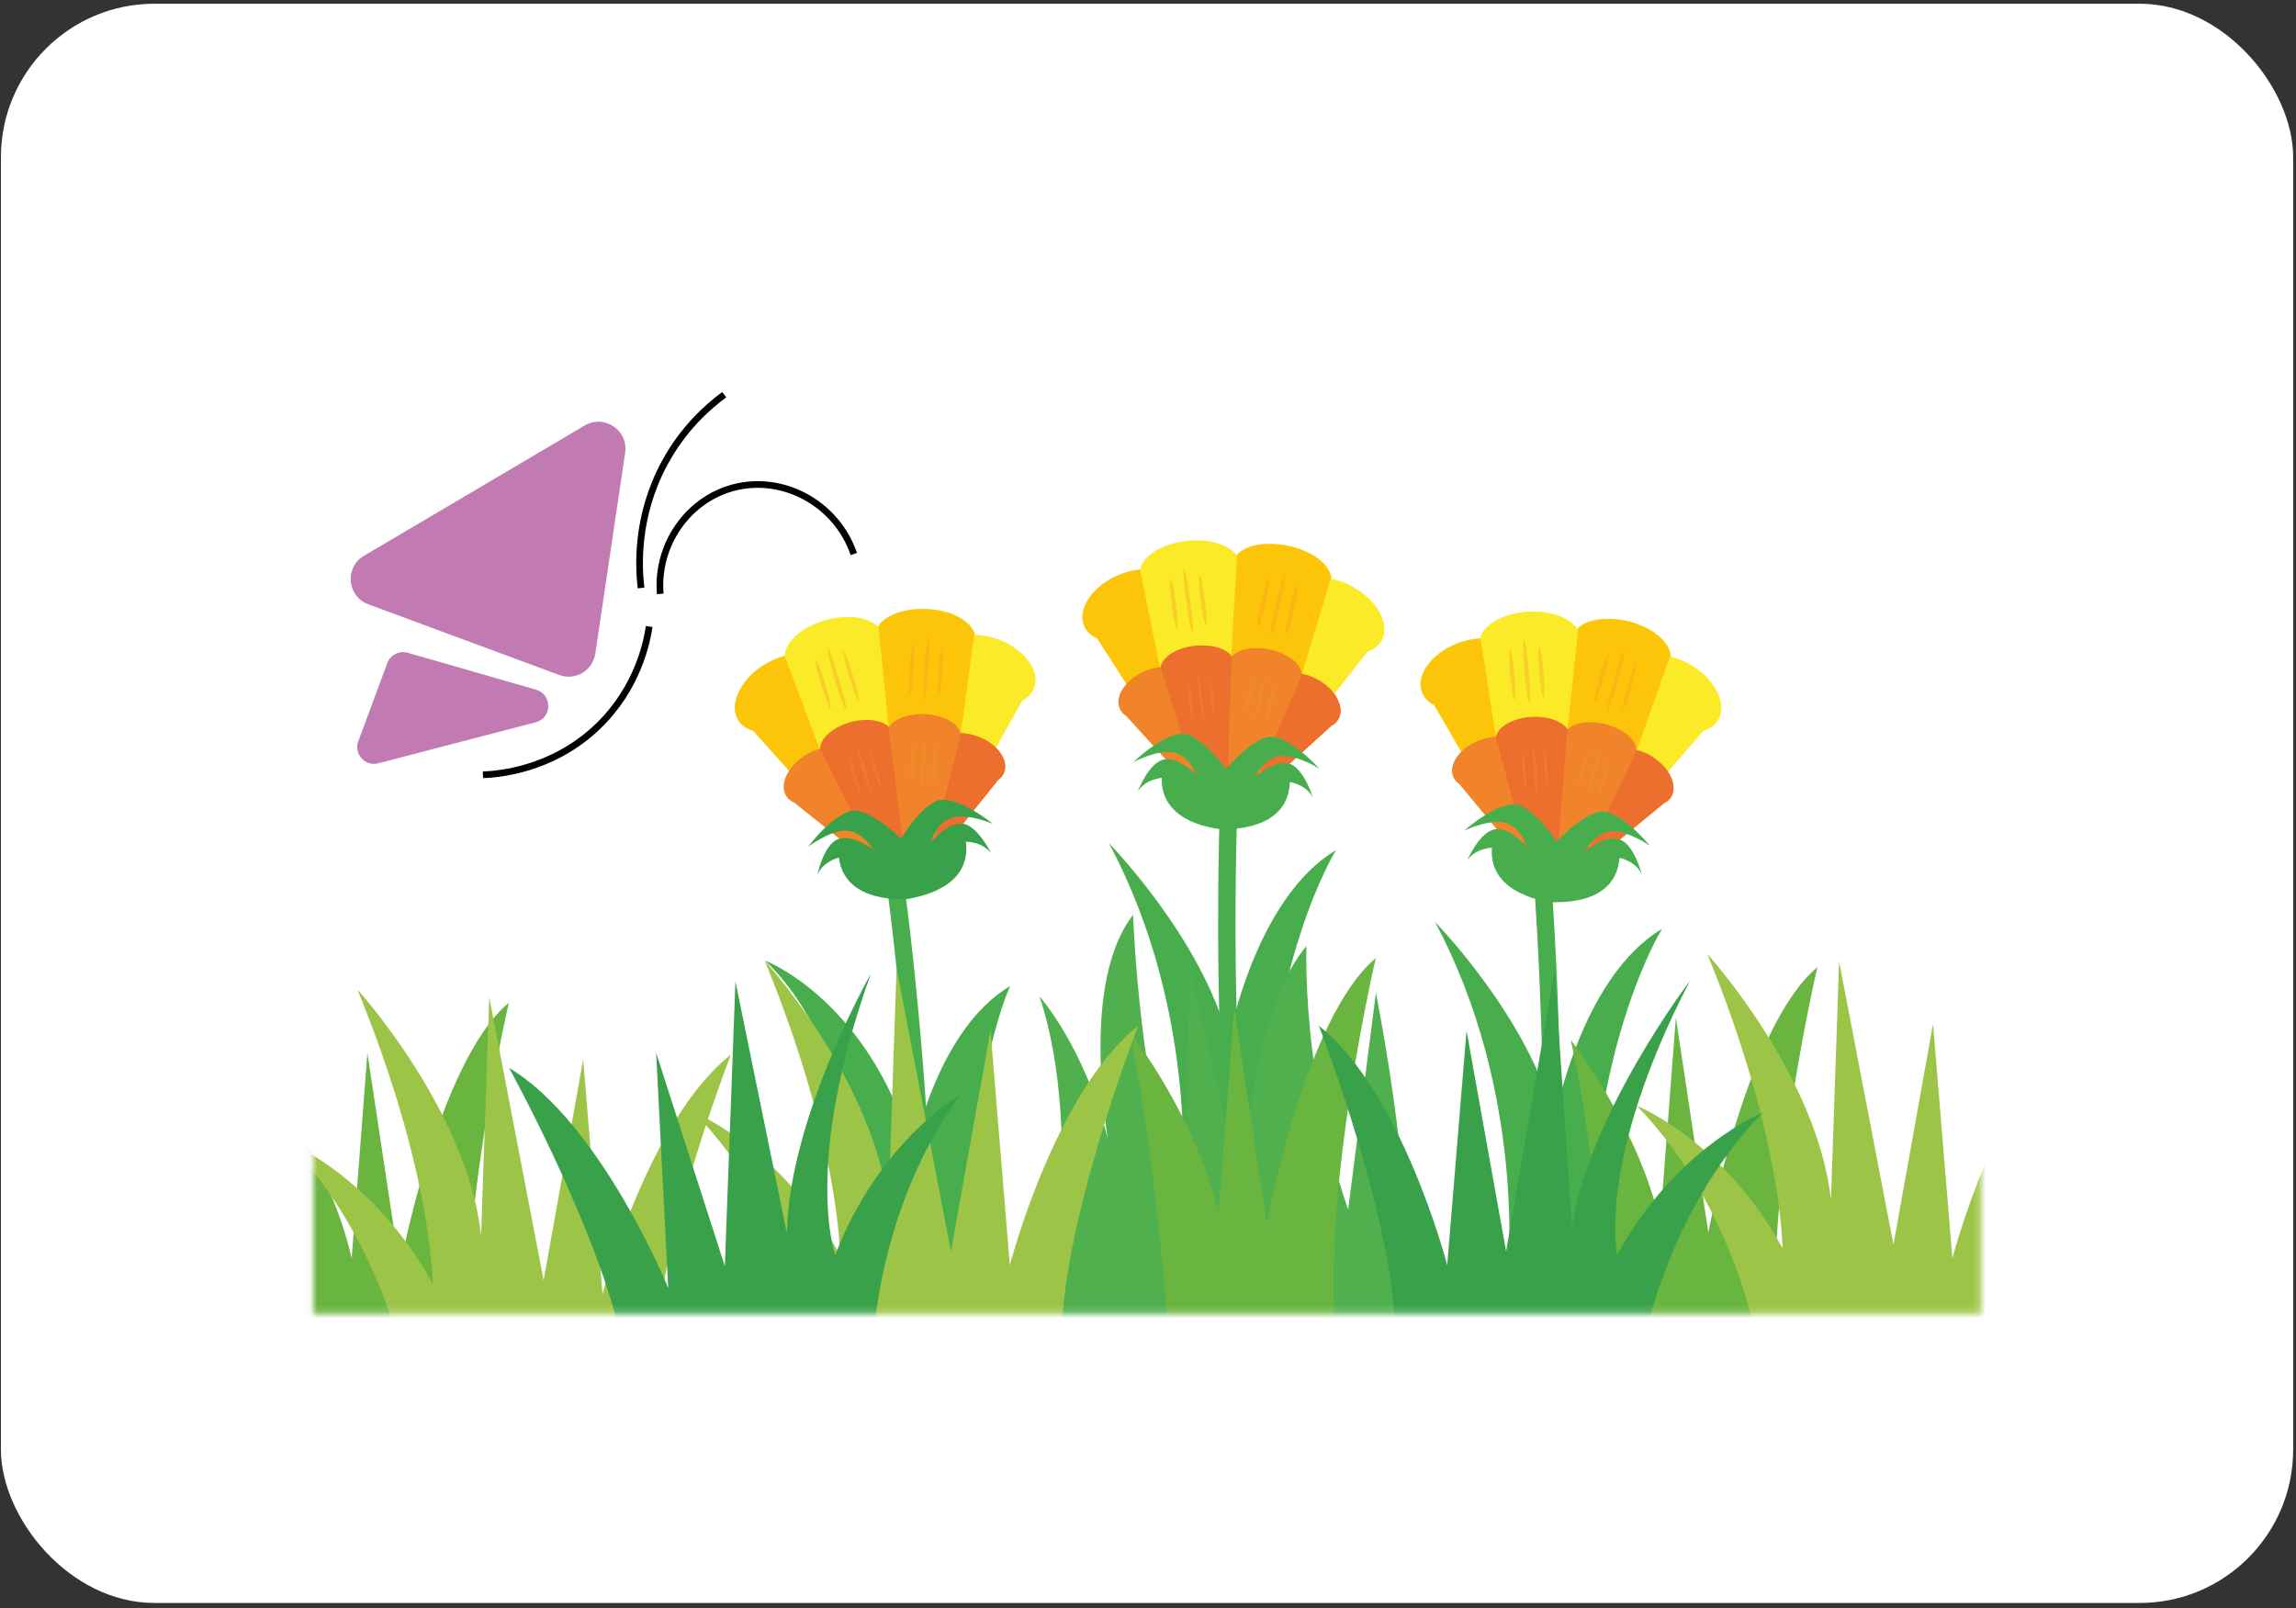 <svg width="344" height="241" viewBox="0 0 344 241" fill="none" xmlns="http://www.w3.org/2000/svg">
<rect x="0" y="0" width="344" height="241" fill="#333333" stroke="none"/>
<rect x="0.138" y="0.559" width="343.438" height="239.623" rx="23" fill="white"/>
<mask id="mask0_55_2" style="mask-type:luminance" maskUnits="userSpaceOnUse" x="46" y="43" width="251" height="154">
<path d="M296.794 43.912H46.92V196.828H296.794V43.912Z" fill="white"/>
</mask>
<g mask="url(#mask0_55_2)">
<path d="M185.898 183.591C185.241 183.591 184.676 183.093 184.608 182.437C181.01 149.446 183.114 112.133 183.137 111.771C183.182 111.047 183.793 110.504 184.517 110.55C185.241 110.595 185.784 111.206 185.739 111.93C185.739 112.292 183.612 149.401 187.187 182.165C187.278 182.889 186.757 183.523 186.033 183.591C185.988 183.591 185.943 183.591 185.898 183.591Z" fill="#48AE4D"/>
<path d="M138.493 201.987C139.149 201.942 139.669 201.399 139.669 200.72C140.484 167.548 135.234 130.552 135.166 130.19C135.053 129.489 134.42 128.991 133.696 129.081C132.994 129.195 132.496 129.851 132.587 130.552C132.632 130.914 137.859 167.706 137.044 200.652C137.044 201.376 137.587 201.964 138.312 201.987C138.357 201.987 138.402 201.987 138.447 201.987H138.493Z" fill="#48AE4D"/>
<path d="M230.903 214.07C230.903 214.07 230.813 214.07 230.768 214.07C230.043 214.002 229.523 213.369 229.591 212.645C233.166 175.784 229.862 132.747 229.84 132.317C229.772 131.593 230.315 130.982 231.039 130.914C231.741 130.869 232.374 131.389 232.442 132.114C232.465 132.543 235.813 175.807 232.193 212.893C232.125 213.572 231.56 214.07 230.903 214.07Z" fill="#48AE4D"/>
<path d="M149.602 95.819C148.402 95.367 147.181 95.14 146.072 95.118C145.597 93.059 142.542 91.384 138.786 91.226C135.437 91.09 132.563 92.221 131.522 93.873C130.142 92.493 127.087 92.018 123.852 92.877C120.209 93.85 117.607 96.159 117.584 98.263C116.498 98.534 115.366 99.032 114.28 99.734C110.796 102.019 109.189 105.707 110.683 107.97C111.158 108.717 111.927 109.192 112.855 109.463L120.978 118.537L134.125 117.225L147.226 115.618L153.154 104.983C153.991 104.531 154.625 103.897 154.942 103.06C155.892 100.526 153.516 97.29 149.624 95.819H149.602Z" fill="#FAEA27"/>
<path d="M143.968 109.848L145.959 95.118L146.005 94.937C145.846 94.439 145.552 93.986 145.122 93.556C145.032 93.443 144.918 93.353 144.783 93.24C144.67 93.149 144.556 93.059 144.421 92.968C144.421 92.968 144.398 92.968 144.375 92.945C144.262 92.855 144.127 92.787 143.991 92.697C143.968 92.697 143.945 92.674 143.923 92.651C143.787 92.583 143.674 92.493 143.538 92.425C143.516 92.425 143.47 92.38 143.448 92.38C143.312 92.312 143.199 92.244 143.063 92.199C143.018 92.199 142.973 92.153 142.927 92.131C142.814 92.086 142.678 92.018 142.543 91.972C142.475 91.95 142.407 91.927 142.362 91.905C142.248 91.859 142.113 91.814 142 91.791C141.932 91.769 141.841 91.746 141.751 91.724C141.637 91.678 141.524 91.656 141.411 91.633C141.321 91.611 141.208 91.588 141.117 91.565C141.004 91.543 140.891 91.52 140.8 91.497C140.687 91.497 140.574 91.452 140.438 91.429C140.348 91.429 140.257 91.384 140.144 91.384C140.008 91.384 139.85 91.339 139.714 91.339C139.646 91.339 139.556 91.339 139.488 91.316C139.262 91.316 139.035 91.271 138.809 91.271C138.402 91.271 137.994 91.271 137.61 91.271C137.429 91.271 137.27 91.294 137.112 91.316C136.908 91.316 136.682 91.339 136.478 91.384C136.252 91.407 136.049 91.452 135.822 91.497C135.686 91.52 135.573 91.543 135.438 91.565C135.189 91.633 134.94 91.701 134.691 91.769C134.623 91.769 134.555 91.814 134.487 91.837C134.216 91.927 133.967 92.04 133.718 92.153C133.695 92.153 133.65 92.176 133.627 92.199C133.356 92.335 133.13 92.47 132.881 92.606C132.406 92.9 132.021 93.262 131.727 93.647C131.659 93.828 131.614 93.941 131.614 93.941L133.152 109.124L139.126 116.41L122.97 112.677L117.562 98.286C116.476 98.557 115.344 99.055 114.258 99.756C110.774 102.042 109.167 105.73 110.661 107.993C111.136 108.739 111.905 109.215 112.833 109.486L120.956 118.56L134.103 117.247L141.728 116.32C142.769 113.333 143.991 109.871 143.991 109.871L143.968 109.848Z" fill="#FDC50A"/>
<path d="M146.503 110.369C145.62 110.029 144.715 109.871 143.9 109.848C143.561 108.332 141.298 107.11 138.538 106.997C136.071 106.907 133.944 107.721 133.175 108.943C132.157 107.925 129.894 107.585 127.518 108.219C124.826 108.943 122.902 110.64 122.902 112.179C122.11 112.382 121.273 112.744 120.481 113.265C117.924 114.939 116.725 117.655 117.834 119.329C118.105 119.759 118.512 120.053 118.988 120.257L129.6 128.742L135.279 128.38H135.347H135.415L141.027 127.475L149.512 116.885C149.942 116.568 150.259 116.184 150.44 115.709C151.141 113.853 149.399 111.455 146.525 110.369H146.503Z" fill="#F1842A"/>
<path d="M135.212 125.506L133.13 108.898C132.089 107.902 129.871 107.563 127.518 108.196C124.826 108.92 122.902 110.617 122.902 112.156H122.857L130.89 128.176L133.537 127.09L136.999 126.23L135.212 125.484V125.506Z" fill="#ED6F2D"/>
<path d="M146.502 110.369C145.643 110.052 144.76 109.871 143.968 109.848L140.054 125.619C140.054 125.619 137.972 124.646 138.085 125.054C138.176 125.461 138.153 126.502 138.741 126.706C139.035 126.796 140.438 126.706 141.796 126.547L149.534 116.885C149.964 116.568 150.281 116.184 150.462 115.709C151.164 113.853 149.421 111.455 146.548 110.369H146.502Z" fill="#ED6F2D"/>
<path d="M144.104 123.447C141.773 123.244 139.352 126.343 139.352 126.343C139.352 126.343 140.393 122.972 142.86 122.452C145.326 121.931 148.765 123.447 148.765 123.447C148.765 123.447 142.792 118.56 139.963 120.166C137.587 121.524 135.574 124.714 134.985 125.687C134.171 124.895 131.433 122.293 128.785 121.546C125.663 120.664 121.069 126.887 121.069 126.887C121.069 126.887 124.056 124.579 126.568 124.465C129.079 124.352 130.935 127.362 130.935 127.362C130.935 127.362 127.835 124.941 125.617 125.71C123.4 126.479 122.45 131.14 122.45 131.14C123.242 129.081 125.685 128.493 125.685 128.493C126.59 135.666 136.049 134.67 136.049 134.67C136.049 134.67 136.071 134.67 136.117 134.67C136.162 134.67 136.184 134.67 136.184 134.67C137.112 134.421 145.62 133.29 144.715 126.117C144.715 126.117 147.227 126.095 148.516 127.882C148.516 127.882 146.435 123.583 144.104 123.379V123.447Z" fill="#39A14A"/>
<g style="mix-blend-mode:multiply" opacity="0.3">
<path d="M123.649 102.449C124.26 104.463 124.599 106.16 124.441 106.205C124.282 106.25 123.649 104.666 123.038 102.63C122.427 100.616 122.087 98.919 122.246 98.874C122.404 98.829 123.038 100.412 123.649 102.449Z" fill="#F49523"/>
<path d="M127.835 101.204C128.446 103.218 128.786 104.915 128.627 104.961C128.446 105.006 127.835 103.422 127.224 101.385C126.613 99.372 126.274 97.674 126.432 97.629C126.591 97.584 127.224 99.191 127.835 101.204Z" fill="#F49523"/>
<path d="M125.686 101.634C126.455 104.169 126.93 106.273 126.749 106.341C126.591 106.386 125.821 104.372 125.075 101.815C124.305 99.281 123.83 97.177 124.011 97.109C124.17 97.064 124.939 99.078 125.686 101.634Z" fill="#F49523"/>
</g>
<g style="mix-blend-mode:multiply" opacity="0.3">
<path d="M128.287 116.319C128.739 117.836 129.011 119.103 128.875 119.125C128.739 119.171 128.287 117.971 127.834 116.455C127.382 114.939 127.11 113.672 127.246 113.649C127.382 113.604 127.834 114.803 128.287 116.319Z" fill="#F49523"/>
<path d="M131.432 115.369C131.885 116.885 132.156 118.152 132.021 118.175C131.885 118.22 131.432 117.021 130.98 115.505C130.527 113.989 130.256 112.722 130.392 112.699C130.527 112.654 130.98 113.853 131.432 115.369Z" fill="#F49523"/>
<path d="M129.826 115.686C130.392 117.587 130.754 119.171 130.618 119.216C130.482 119.261 129.916 117.745 129.351 115.822C128.785 113.921 128.423 112.337 128.559 112.292C128.695 112.247 129.26 113.763 129.826 115.686Z" fill="#F49523"/>
</g>
<g style="mix-blend-mode:multiply" opacity="0.3">
<path d="M140.597 100.571C140.438 102.675 140.483 104.395 140.642 104.418C140.823 104.418 141.072 102.743 141.23 100.616C141.366 98.512 141.343 96.792 141.185 96.769C141.004 96.769 140.755 98.466 140.597 100.571Z" fill="#F49523"/>
<path d="M136.252 100.277C136.116 102.381 136.139 104.101 136.297 104.123C136.478 104.123 136.727 102.449 136.885 100.322C137.021 98.218 136.998 96.498 136.84 96.475C136.659 96.475 136.41 98.172 136.252 100.277Z" fill="#F49523"/>
<path d="M138.446 100.209C138.265 102.856 138.265 105.006 138.446 105.028C138.627 105.028 138.921 102.901 139.103 100.254C139.284 97.607 139.284 95.457 139.103 95.434C138.921 95.434 138.627 97.561 138.446 100.209Z" fill="#F49523"/>
</g>
<g style="mix-blend-mode:multiply" opacity="0.3">
<path d="M139.715 114.645C139.601 116.229 139.624 117.519 139.76 117.519C139.896 117.519 140.077 116.252 140.19 114.668C140.303 113.084 140.28 111.794 140.144 111.794C140.009 111.794 139.828 113.061 139.715 114.645Z" fill="#F49523"/>
<path d="M136.433 114.419C136.32 116.003 136.342 117.293 136.478 117.293C136.614 117.293 136.795 116.025 136.908 114.441C137.021 112.858 136.998 111.568 136.863 111.568C136.727 111.568 136.546 112.835 136.433 114.419Z" fill="#F49523"/>
<path d="M138.084 114.374C137.948 116.365 137.948 117.971 138.084 117.994C138.22 117.994 138.424 116.41 138.582 114.419C138.718 112.428 138.718 110.821 138.582 110.821C138.446 110.821 138.22 112.405 138.084 114.396V114.374Z" fill="#F49523"/>
</g>
<path d="M253.643 99.802C252.557 99.123 251.426 98.647 250.317 98.376C250.272 96.272 247.625 94.009 243.959 93.081C240.701 92.267 237.669 92.787 236.288 94.19C235.225 92.538 232.306 91.475 228.98 91.656C225.223 91.859 222.191 93.602 221.761 95.661C220.63 95.706 219.431 95.955 218.232 96.43C214.362 97.969 212.032 101.25 213.027 103.761C213.344 104.576 214 105.209 214.86 105.662L220.969 116.206L234.093 117.587L247.24 118.695L255.227 109.486C256.155 109.215 256.902 108.717 257.377 107.97C258.825 105.685 257.151 102.019 253.643 99.802Z" fill="#FAEA27"/>
<path d="M245.248 112.382L250.204 98.353L250.294 98.195C250.249 97.675 250.045 97.154 249.728 96.656C249.638 96.543 249.57 96.407 249.48 96.294C249.389 96.181 249.299 96.068 249.185 95.955C249.185 95.955 249.185 95.955 249.163 95.91C249.05 95.796 248.959 95.706 248.846 95.593C248.846 95.593 248.801 95.57 248.801 95.548C248.688 95.457 248.574 95.344 248.461 95.253C248.439 95.231 248.393 95.208 248.371 95.186C248.258 95.095 248.145 95.004 248.031 94.914C247.986 94.891 247.941 94.869 247.896 94.823C247.782 94.756 247.669 94.665 247.556 94.597C247.511 94.552 247.443 94.529 247.375 94.484C247.262 94.416 247.149 94.348 247.036 94.28C246.968 94.235 246.9 94.213 246.81 94.167C246.696 94.122 246.606 94.054 246.493 94.009C246.402 93.964 246.312 93.918 246.221 93.896C246.131 93.85 246.018 93.805 245.927 93.76C245.814 93.715 245.701 93.669 245.588 93.624C245.497 93.579 245.407 93.556 245.316 93.511C245.18 93.466 245.045 93.421 244.886 93.375C244.818 93.353 244.75 93.33 244.66 93.308C244.434 93.24 244.23 93.172 244.004 93.126C243.619 93.036 243.212 92.945 242.827 92.9C242.669 92.877 242.488 92.855 242.329 92.832C242.126 92.81 241.899 92.787 241.718 92.764C241.492 92.764 241.266 92.764 241.04 92.764C240.904 92.764 240.768 92.764 240.632 92.764C240.361 92.764 240.112 92.787 239.863 92.832C239.795 92.832 239.704 92.832 239.637 92.832C239.342 92.877 239.094 92.923 238.822 92.991C238.799 92.991 238.754 92.991 238.732 92.991C238.46 93.059 238.188 93.149 237.94 93.24C237.419 93.443 236.967 93.692 236.605 94.009C236.514 94.167 236.446 94.258 236.446 94.258L234.862 109.441L239.229 117.79L224.182 110.844L221.829 95.661C220.697 95.706 219.498 95.955 218.299 96.43C214.43 97.969 212.099 101.25 213.095 103.761C213.411 104.576 214.068 105.209 214.927 105.662L221.037 116.206L234.161 117.587L241.809 118.243C243.438 115.55 245.339 112.382 245.339 112.382H245.248Z" fill="#FDC50A"/>
<path d="M247.625 113.423C246.833 112.925 245.996 112.563 245.182 112.382C245.159 110.821 243.19 109.169 240.498 108.49C238.099 107.902 235.859 108.264 234.863 109.305C234.071 108.106 231.944 107.314 229.478 107.45C226.718 107.608 224.477 108.875 224.161 110.391C223.346 110.414 222.441 110.617 221.559 110.957C218.707 112.088 216.988 114.509 217.712 116.342C217.893 116.817 218.232 117.202 218.662 117.496L227.306 127.95L232.94 128.765H233.008H233.076L238.755 129.036L249.209 120.393C249.684 120.166 250.069 119.849 250.341 119.442C251.404 117.768 250.182 115.075 247.58 113.423H247.625Z" fill="#F1842A"/>
<path d="M233.505 125.936L234.84 109.26C234.026 108.083 231.921 107.291 229.478 107.427C226.717 107.585 224.477 108.853 224.16 110.369C224.16 110.369 224.115 110.369 224.092 110.369L228.708 127.679L231.514 127.158L235.089 127.022L233.505 125.914V125.936Z" fill="#ED6F2D"/>
<path d="M247.625 113.423C246.856 112.925 246.018 112.586 245.249 112.405L238.212 127.045C238.212 127.045 236.379 125.665 236.379 126.072C236.379 126.502 236.13 127.52 236.673 127.837C236.945 127.995 238.325 128.154 239.683 128.289L249.232 120.415C249.707 120.189 250.091 119.872 250.363 119.465C251.426 117.79 250.205 115.098 247.602 113.446L247.625 113.423Z" fill="#ED6F2D"/>
<path d="M242.624 125.755C240.384 125.076 237.374 127.633 237.374 127.633C237.374 127.633 239.094 124.556 241.606 124.556C244.117 124.556 247.195 126.728 247.195 126.728C247.195 126.728 242.33 120.709 239.252 121.727C236.65 122.565 234.003 125.28 233.233 126.117C232.6 125.167 230.45 122.067 228.006 120.8C225.133 119.306 219.363 124.465 219.363 124.465C219.363 124.465 222.757 122.814 225.223 123.221C227.712 123.628 228.889 126.954 228.889 126.954C228.889 126.954 226.332 123.968 224.024 124.262C221.693 124.556 219.815 128.946 219.815 128.946C221.015 127.09 223.526 127.022 223.526 127.022C222.938 134.218 232.419 135.191 232.419 135.191C232.419 135.191 232.441 135.191 232.487 135.191C232.532 135.191 232.555 135.191 232.555 135.191C233.505 135.123 242.058 135.756 242.646 128.538C242.646 128.538 245.113 129.013 245.995 131.05C245.995 131.05 244.841 126.411 242.579 125.755H242.624Z" fill="#48AE4D"/>
<g style="mix-blend-mode:multiply" opacity="0.3">
<path d="M226.898 101.023C227.079 103.128 227.079 104.847 226.898 104.87C226.717 104.87 226.446 103.196 226.265 101.091C226.084 98.987 226.084 97.267 226.265 97.245C226.446 97.245 226.717 98.919 226.898 101.023Z" fill="#F49523"/>
<path d="M231.242 100.639C231.423 102.743 231.423 104.463 231.242 104.485C231.061 104.485 230.79 102.811 230.609 100.707C230.428 98.602 230.428 96.883 230.609 96.86C230.79 96.86 231.061 98.534 231.242 100.639Z" fill="#F49523"/>
<path d="M229.047 100.616C229.273 103.263 229.319 105.413 229.138 105.436C228.957 105.436 228.64 103.309 228.414 100.684C228.187 98.037 228.142 95.887 228.323 95.864C228.504 95.864 228.821 97.991 229.047 100.639V100.616Z" fill="#F49523"/>
</g>
<g style="mix-blend-mode:multiply" opacity="0.3">
<path d="M228.595 115.528C228.731 117.112 228.731 118.401 228.595 118.401C228.459 118.401 228.256 117.134 228.12 115.573C227.984 113.989 227.984 112.699 228.12 112.699C228.256 112.699 228.459 113.966 228.595 115.528Z" fill="#F49523"/>
<path d="M231.876 115.256C232.012 116.84 232.012 118.13 231.876 118.13C231.741 118.13 231.537 116.863 231.401 115.301C231.265 113.717 231.265 112.428 231.401 112.428C231.537 112.428 231.741 113.695 231.876 115.256Z" fill="#F49523"/>
<path d="M230.225 115.233C230.406 117.225 230.429 118.831 230.293 118.831C230.157 118.831 229.908 117.247 229.75 115.256C229.591 113.265 229.546 111.658 229.682 111.658C229.818 111.658 230.044 113.242 230.225 115.233Z" fill="#F49523"/>
</g>
<g style="mix-blend-mode:multiply" opacity="0.3">
<path d="M243.868 102.63C243.302 104.666 242.963 106.341 243.144 106.386C243.302 106.431 243.913 104.825 244.479 102.788C245.044 100.752 245.384 99.077 245.203 99.01C245.044 98.964 244.433 100.571 243.868 102.607V102.63Z" fill="#F49523"/>
<path d="M239.66 101.453C239.094 103.49 238.755 105.164 238.936 105.232C239.094 105.277 239.705 103.671 240.271 101.634C240.836 99.598 241.176 97.923 240.995 97.878C240.836 97.833 240.225 99.439 239.66 101.476V101.453Z" fill="#F49523"/>
<path d="M241.809 101.838C241.085 104.395 240.655 106.499 240.813 106.545C240.994 106.59 241.695 104.553 242.42 101.996C243.144 99.439 243.596 97.335 243.415 97.29C243.234 97.245 242.533 99.281 241.809 101.838Z" fill="#F49523"/>
</g>
<g style="mix-blend-mode:multiply" opacity="0.3">
<path d="M240.113 116.229C239.683 117.745 239.434 119.012 239.57 119.057C239.706 119.103 240.158 117.881 240.588 116.365C241.018 114.849 241.267 113.582 241.131 113.536C240.995 113.491 240.543 114.713 240.136 116.229H240.113Z" fill="#F49523"/>
<path d="M236.967 115.346C236.537 116.863 236.289 118.13 236.424 118.175C236.56 118.22 236.99 116.998 237.42 115.482C237.85 113.966 238.099 112.699 237.963 112.654C237.827 112.609 237.397 113.83 236.945 115.346H236.967Z" fill="#F49523"/>
<path d="M238.574 115.641C238.031 117.564 237.692 119.125 237.827 119.171C237.963 119.216 238.483 117.677 239.027 115.776C239.57 113.853 239.909 112.292 239.773 112.247C239.637 112.201 239.094 113.74 238.574 115.641Z" fill="#F49523"/>
</g>
<path d="M202.844 87.99C201.736 87.356 200.559 86.927 199.473 86.723C199.337 84.618 196.577 82.469 192.888 81.745C189.607 81.089 186.575 81.745 185.285 83.216C184.131 81.632 181.19 80.681 177.864 81.043C174.108 81.428 171.166 83.306 170.827 85.388C169.695 85.478 168.519 85.795 167.342 86.316C163.541 88.035 161.368 91.407 162.477 93.873C162.839 94.688 163.518 95.276 164.4 95.683L170.985 105.934L184.177 106.703L197.369 107.201L204.903 97.629C205.809 97.312 206.533 96.792 206.985 96.023C208.32 93.669 206.487 90.094 202.867 88.035L202.844 87.99Z" fill="#FAEA27"/>
<path d="M195.084 100.956L199.383 86.723L199.451 86.542C199.383 86.044 199.157 85.524 198.795 85.026C198.704 84.913 198.614 84.777 198.523 84.664C198.433 84.551 198.32 84.438 198.206 84.324C198.206 84.324 198.206 84.324 198.184 84.302C198.071 84.189 197.957 84.098 197.844 84.008C197.844 84.008 197.799 83.985 197.776 83.962C197.663 83.872 197.55 83.781 197.437 83.691C197.414 83.668 197.369 83.646 197.347 83.623C197.233 83.532 197.12 83.465 196.985 83.374C196.939 83.351 196.894 83.329 196.849 83.284C196.736 83.216 196.622 83.148 196.487 83.08C196.419 83.057 196.374 83.012 196.306 82.989C196.193 82.921 196.079 82.876 195.966 82.808C195.898 82.763 195.808 82.74 195.74 82.695C195.627 82.65 195.514 82.582 195.401 82.537C195.31 82.492 195.22 82.469 195.129 82.424C195.039 82.379 194.925 82.333 194.812 82.311C194.699 82.265 194.586 82.243 194.473 82.197C194.382 82.175 194.292 82.13 194.201 82.107C194.066 82.062 193.93 82.016 193.771 81.994C193.704 81.994 193.636 81.948 193.545 81.926C193.319 81.858 193.093 81.813 192.866 81.767C192.482 81.7 192.074 81.632 191.69 81.587C191.531 81.587 191.35 81.564 191.192 81.564C190.988 81.564 190.762 81.541 190.558 81.519C190.332 81.519 190.106 81.519 189.88 81.519C189.744 81.519 189.608 81.519 189.472 81.519C189.201 81.519 188.952 81.564 188.703 81.609C188.635 81.609 188.544 81.609 188.477 81.632C188.205 81.677 187.934 81.745 187.662 81.813C187.639 81.813 187.594 81.813 187.571 81.835C187.3 81.926 187.028 82.016 186.78 82.13C186.259 82.356 185.829 82.627 185.49 82.967C185.399 83.125 185.331 83.238 185.331 83.238L184.472 98.467L189.223 106.612L173.859 100.39L170.805 85.343C169.673 85.433 168.497 85.75 167.32 86.27C163.519 87.99 161.346 91.362 162.455 93.828C162.817 94.642 163.496 95.231 164.378 95.638L170.963 105.888L184.155 106.658L191.825 106.952C193.319 104.169 195.061 100.933 195.061 100.933L195.084 100.956Z" fill="#FDC50A"/>
<path d="M197.505 101.883C196.69 101.408 195.83 101.114 195.016 100.956C194.903 99.417 192.889 97.833 190.151 97.29C187.73 96.815 185.512 97.29 184.562 98.376C183.725 97.199 181.553 96.52 179.086 96.769C176.326 97.041 174.153 98.421 173.904 99.96C173.09 100.028 172.207 100.254 171.348 100.639C168.564 101.906 166.958 104.395 167.772 106.205C167.976 106.658 168.316 107.042 168.768 107.314L177.887 117.36L183.544 117.903H183.612H183.68H189.382L199.428 108.762C199.881 108.536 200.265 108.196 200.514 107.744C201.51 106.024 200.152 103.377 197.482 101.861L197.505 101.883Z" fill="#F1842A"/>
<path d="M183.974 115.052L184.54 98.331C183.68 97.177 181.53 96.521 179.109 96.769C176.348 97.041 174.176 98.421 173.927 99.96C173.927 99.96 173.882 99.96 173.859 99.96L179.267 117.044L182.051 116.387L185.603 116.093L183.974 115.075V115.052Z" fill="#ED6F2D"/>
<path d="M197.505 101.883C196.713 101.431 195.876 101.114 195.084 100.978L188.725 115.935C188.725 115.935 186.825 114.645 186.87 115.052C186.892 115.482 186.689 116.501 187.254 116.795C187.526 116.93 188.929 117.044 190.287 117.112L199.451 108.785C199.903 108.558 200.288 108.219 200.537 107.766C201.532 106.047 200.175 103.399 197.505 101.883Z" fill="#ED6F2D"/>
<path d="M193.07 114.419C190.785 113.853 187.911 116.546 187.911 116.546C187.911 116.546 189.472 113.378 191.984 113.265C194.496 113.152 197.664 115.166 197.664 115.166C197.664 115.166 192.527 109.396 189.495 110.55C186.938 111.523 184.427 114.351 183.702 115.234C183.024 114.306 180.716 111.319 178.249 110.165C175.308 108.807 169.787 114.215 169.787 114.215C169.787 114.215 173.09 112.405 175.579 112.699C178.068 112.993 179.426 116.252 179.426 116.252C179.426 116.252 176.733 113.378 174.425 113.785C172.117 114.193 170.443 118.65 170.443 118.65C171.552 116.75 174.063 116.546 174.063 116.546C173.814 123.764 183.34 124.284 183.34 124.284C183.34 124.284 183.363 124.284 183.408 124.284C183.454 124.284 183.476 124.284 183.476 124.284C184.427 124.171 193.002 124.398 193.251 117.179C193.251 117.179 195.74 117.541 196.713 119.533C196.713 119.533 195.333 114.962 193.07 114.396V114.419Z" fill="#48AE4D"/>
<g style="mix-blend-mode:multiply" opacity="0.3">
<path d="M176.19 90.456C176.462 92.538 176.552 94.258 176.371 94.28C176.19 94.303 175.828 92.629 175.556 90.524C175.285 88.42 175.194 86.723 175.375 86.7C175.556 86.678 175.918 88.352 176.19 90.456Z" fill="#F49523"/>
<path d="M180.512 89.891C180.784 91.995 180.874 93.692 180.693 93.715C180.512 93.715 180.15 92.063 179.879 89.959C179.607 87.854 179.517 86.157 179.698 86.135C179.879 86.112 180.241 87.786 180.512 89.891Z" fill="#F49523"/>
<path d="M178.339 89.959C178.678 92.583 178.837 94.733 178.656 94.756C178.475 94.778 178.068 92.674 177.706 90.026C177.366 87.402 177.208 85.252 177.389 85.23C177.57 85.207 177.977 87.311 178.339 89.959Z" fill="#F49523"/>
</g>
<g style="mix-blend-mode:multiply" opacity="0.3">
<path d="M178.588 104.87C178.791 106.431 178.859 107.721 178.724 107.744C178.588 107.744 178.316 106.499 178.113 104.938C177.909 103.377 177.841 102.087 177.977 102.064C178.113 102.064 178.384 103.309 178.588 104.87Z" fill="#F49523"/>
<path d="M181.846 104.44C182.05 106.001 182.118 107.291 181.982 107.314C181.846 107.314 181.575 106.069 181.371 104.508C181.167 102.947 181.099 101.657 181.235 101.634C181.371 101.634 181.642 102.879 181.846 104.44Z" fill="#F49523"/>
<path d="M180.194 104.508C180.466 106.477 180.556 108.083 180.42 108.106C180.285 108.106 179.968 106.544 179.719 104.576C179.447 102.607 179.357 101.001 179.47 100.978C179.606 100.978 179.923 102.539 180.171 104.508H180.194Z" fill="#F49523"/>
</g>
<g style="mix-blend-mode:multiply" opacity="0.3">
<path d="M193.227 91.271C192.752 93.33 192.503 95.027 192.684 95.072C192.865 95.118 193.386 93.466 193.861 91.429C194.336 89.37 194.585 87.673 194.404 87.628C194.223 87.583 193.702 89.234 193.227 91.294V91.271Z" fill="#F49523"/>
<path d="M188.974 90.298C188.499 92.357 188.25 94.054 188.431 94.099C188.612 94.145 189.132 92.493 189.607 90.434C190.083 88.375 190.331 86.678 190.15 86.632C189.969 86.587 189.449 88.239 188.974 90.275V90.298Z" fill="#F49523"/>
<path d="M191.145 90.57C190.557 93.149 190.195 95.276 190.376 95.321C190.557 95.367 191.168 93.308 191.779 90.705C192.367 88.126 192.729 85.999 192.548 85.954C192.367 85.908 191.756 87.967 191.145 90.57Z" fill="#F49523"/>
</g>
<g style="mix-blend-mode:multiply" opacity="0.3">
<path d="M190.129 105.029C189.767 106.567 189.586 107.834 189.721 107.88C189.857 107.902 190.242 106.68 190.604 105.142C190.966 103.603 191.147 102.336 191.011 102.291C190.875 102.268 190.491 103.49 190.129 105.029Z" fill="#F49523"/>
<path d="M186.938 104.282C186.576 105.82 186.395 107.088 186.53 107.133C186.666 107.155 187.051 105.934 187.413 104.395C187.775 102.856 187.956 101.589 187.82 101.544C187.684 101.521 187.3 102.743 186.938 104.282Z" fill="#F49523"/>
<path d="M188.567 104.508C188.115 106.454 187.866 108.038 187.979 108.061C188.115 108.083 188.567 106.545 189.02 104.599C189.472 102.653 189.721 101.069 189.608 101.046C189.472 101.023 189.02 102.562 188.567 104.508Z" fill="#F49523"/>
</g>
<path d="M225.903 191.126C225.903 191.126 228.754 163.837 214.996 138.132C214.996 138.132 229.025 152.433 232.917 167.752C232.917 167.752 236.809 146.437 249.028 139.173C249.028 139.173 238.37 156.053 238.121 189.067L238.37 205.698H228.233L225.903 191.148V191.126Z" fill="#48AE4D"/>
<path d="M177.049 179.337C177.049 179.337 179.901 152.048 166.143 126.344C166.143 126.344 180.172 140.644 184.064 155.963C184.064 155.963 187.956 134.648 200.175 127.384C200.175 127.384 189.517 144.264 189.268 177.278L189.517 193.909H179.38L177.049 179.36V179.337Z" fill="#48AE4D"/>
<path d="M206.149 148.767L201.986 181.238C194.971 160.963 195.741 141.753 195.741 141.753C185.875 153.7 186.644 180.197 186.644 180.197L178.34 145.894L177.299 179.925C170.805 166.417 169.764 137.069 169.764 137.069C163.587 145.079 164.492 160.511 165.94 170.512C162.343 156.619 155.735 149.288 155.735 149.288C162.75 170.082 156.776 201.512 156.776 201.512L210.562 201.761C212.892 182.007 206.149 148.767 206.149 148.767Z" fill="#4FB04D"/>
<path d="M175.195 200.72C175.195 200.72 172.909 170.852 169.176 154.469C169.176 154.469 179.358 167.48 182.571 181.894L184.924 151.098L189.789 183.319C189.789 183.319 195.514 152.41 206.126 143.563C206.126 143.563 198.094 177.866 200.107 200.199L175.172 200.72H175.195Z" fill="#69B53F"/>
<path d="M45.313 207.395C45.313 207.395 43.028 177.527 39.294 161.145C39.294 161.145 49.476 174.155 52.689 188.569L55.043 157.773L59.907 189.994C59.907 189.994 65.632 159.085 76.245 150.238C76.245 150.238 68.212 184.541 70.226 206.875L45.29 207.395H45.313Z" fill="#69B53F"/>
<path d="M241.357 202.077C241.357 202.077 239.071 172.209 235.338 155.827C235.338 155.827 245.52 168.838 248.733 183.251L251.087 152.456L255.951 184.677C255.951 184.677 261.676 153.768 272.288 144.921C272.288 144.921 264.256 179.224 266.27 201.557L241.334 202.077H241.357Z" fill="#69B53F"/>
<path d="M134.012 202.462C134.012 202.462 131.251 159.515 114.62 143.925C114.62 143.925 130.21 149.808 136.795 172.684C136.795 172.684 140.257 154.334 151.344 147.749C151.344 147.749 143.38 164.471 144.76 204.295C145.507 225.768 142.678 220.496 142.678 220.496L134.012 218.414V202.485V202.462Z" fill="#48AE4D"/>
<path d="M122.224 203.073C122.224 203.073 119.101 182.278 104.031 166.711C104.031 166.711 117.019 171.915 125.844 188.026C125.844 188.026 125.844 171.395 114.576 143.948C114.576 143.948 131.026 162.05 133.107 180.762L134.329 145.079L142.475 187.505L148.404 154.424L151.3 189.565C151.3 189.565 158.043 163.588 170.533 153.7C170.533 153.7 158.586 184.36 159.106 201.512L122.224 203.073Z" fill="#9CC547"/>
<path d="M263.44 202.055C263.44 202.055 260.318 181.26 245.248 165.693C245.248 165.693 258.236 170.897 267.061 187.008C267.061 187.008 267.061 170.377 255.792 142.93C255.792 142.93 272.243 161.031 274.324 179.744L275.546 144.061L283.692 186.487L289.62 153.406L292.517 188.546C292.517 188.546 299.26 162.57 311.75 152.682C311.75 152.682 299.803 183.342 300.323 200.494L263.44 202.055Z" fill="#9CC547"/>
<path d="M61.197 207.395C61.197 207.395 58.075 186.6 43.005 171.033C43.005 171.033 55.993 176.237 64.817 192.348C64.817 192.348 64.817 175.717 53.549 148.27C53.549 148.27 69.999 166.371 72.081 185.084L73.303 149.401L81.449 191.827L87.377 158.746L90.273 193.886C90.273 193.886 97.016 167.91 109.507 158.022C109.507 158.022 97.559 188.682 98.08 205.834L61.197 207.395Z" fill="#9CC547"/>
<path d="M245.905 203.073C245.905 203.073 249.028 182.279 264.098 166.711C264.098 166.711 251.11 171.915 242.285 188.026C242.285 188.026 239.162 173.997 253.191 146.98C253.191 146.98 238.121 166.733 235.519 183.862L232.917 145.418L225.654 187.505L219.725 154.424L216.829 189.565C216.829 189.565 210.086 163.588 197.596 153.7C197.596 153.7 209.543 184.36 209.023 201.512L245.905 203.073Z" fill="#39A14A"/>
<path d="M130.754 202.462C130.754 202.462 131.071 181.441 143.923 163.996C143.923 163.996 131.75 170.874 125.143 188.026C125.143 188.026 120.187 174.54 130.483 145.894C130.483 145.894 118.173 167.48 117.902 184.813L110.186 147.048L108.602 189.723L98.306 157.75L100.117 192.981C100.117 192.981 89.957 168.136 76.267 160.013C76.267 160.013 92.197 188.795 93.985 205.856L130.754 202.485V202.462Z" fill="#39A14A"/>
<path d="M93.668 67.829L89.188 97.946C88.803 100.48 86.201 102.042 83.779 101.136L55.178 90.547C51.988 89.37 51.603 85.003 54.522 83.284L87.603 63.756C90.522 62.036 94.165 64.457 93.668 67.829Z" fill="#C17BB2"/>
<path d="M80.363 103.354L61.085 97.81C59.817 97.448 58.482 98.127 58.03 99.349L53.685 111.07C52.984 112.971 54.704 114.894 56.672 114.374L80.273 108.219C82.739 107.563 82.784 104.078 80.341 103.354H80.363Z" fill="#C17BB2"/>
<path d="M97.266 93.873C96.926 96.113 95.614 103.015 89.618 108.807C82.694 115.482 74.389 116.025 72.353 116.093" stroke="black" stroke-miterlimit="10"/>
<path d="M98.918 88.986C98.329 81.632 103.013 74.957 109.756 73.101C117.155 71.065 125.278 75.319 127.926 83.012" stroke="black" stroke-miterlimit="10"/>
<path d="M108.511 59.14C106.158 60.86 102.425 64.118 99.596 69.345C95.229 77.378 95.682 85.094 96.044 88.103" stroke="black" stroke-miterlimit="10"/>
</g>
</svg>
